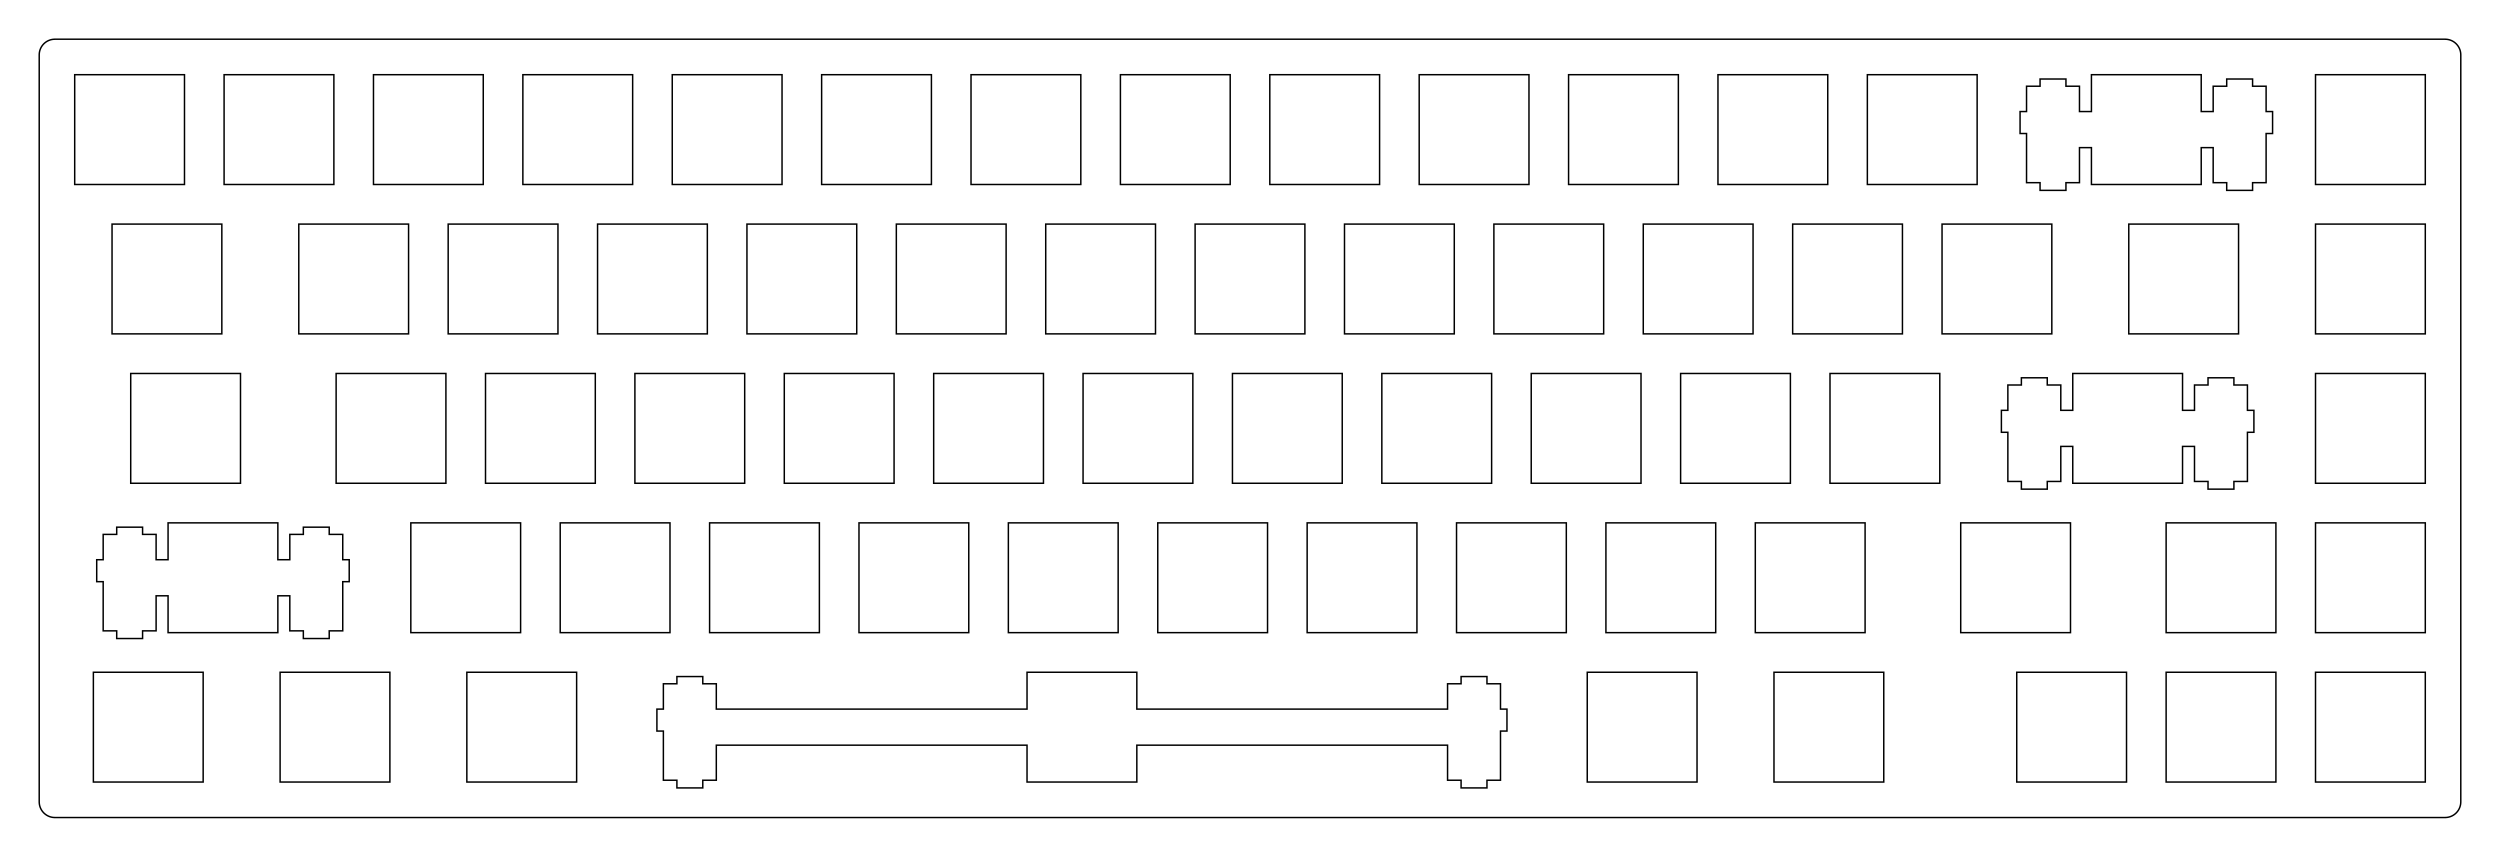 <?xml version="1.0"?>
<!-- Generated by SVGo -->
<svg width="318.802mm" height="109.251mm"
     viewBox="0.000 0.000 318.802 109.251"
     xmlns="http://www.w3.org/2000/svg" 
     xmlns:xlink="http://www.w3.org/1999/xlink">
<polygon points="311.802,5.001 311.958,5.007 312.114,5.025 312.268,5.056 312.420,5.098 312.567,5.153 312.709,5.218 312.846,5.295 312.977,5.382 313.100,5.480 313.216,5.586 313.322,5.702 313.420,5.825 313.507,5.956 313.584,6.093 313.649,6.235 313.704,6.382 313.746,6.534 313.777,6.688 313.795,6.844 313.802,7.001 313.802,102.251 313.795,102.408 313.777,102.564 313.746,102.718 313.704,102.870 313.649,103.017 313.584,103.159 313.507,103.296 313.420,103.427 313.322,103.550 313.216,103.666 313.100,103.772 312.977,103.870 312.846,103.957 312.709,104.034 312.567,104.099 312.420,104.154 312.268,104.196 312.114,104.227 311.958,104.245 311.802,104.251 7.001,104.251 6.844,104.245 6.688,104.227 6.534,104.196 6.382,104.154 6.235,104.099 6.093,104.034 5.956,103.957 5.825,103.870 5.702,103.772 5.586,103.666 5.480,103.550 5.382,103.427 5.295,103.296 5.218,103.159 5.153,103.017 5.098,102.870 5.056,102.718 5.025,102.564 5.007,102.408 5.000,102.252 5.001,7.001 5.007,6.844 5.025,6.688 5.056,6.534 5.098,6.382 5.153,6.235 5.218,6.093 5.295,5.956 5.382,5.825 5.480,5.702 5.586,5.586 5.702,5.480 5.825,5.382 5.956,5.295 6.093,5.218 6.235,5.153 6.382,5.098 6.534,5.056 6.688,5.025 6.844,5.007 7.001,5.000" style="fill:none;stroke-width:0.05mm;stroke:black"/>
<polygon points="130.968,85.726 130.968,90.426 91.344,90.426 91.344,87.196 89.619,87.196 89.619,86.275 86.319,86.275 86.319,87.196 84.594,87.196 84.594,90.426 83.769,90.426 83.769,93.226 84.594,93.226 84.594,99.495 86.319,99.495 86.319,100.476 89.619,100.476 89.619,99.495 91.344,99.495 91.344,95.025 130.968,95.025 130.968,99.726 144.969,99.726 144.969,95.025 184.594,95.025 184.594,99.495 186.319,99.495 186.319,100.476 189.619,100.476 189.619,99.495 191.344,99.495 191.344,93.226 192.169,93.226 192.169,90.426 191.344,90.426 191.344,87.196 189.619,87.196 189.619,86.275 186.319,86.275 186.319,87.196 184.594,87.196 184.594,90.426 144.969,90.426 144.969,85.726" style="fill:none;stroke-width:0.05mm;stroke:black"/>
<polygon points="11.907,85.726 11.907,99.726 25.907,99.726 25.907,85.726" style="fill:none;stroke-width:0.05mm;stroke:black"/>
<polygon points="35.719,85.726 35.719,99.726 49.719,99.726 49.719,85.726" style="fill:none;stroke-width:0.05mm;stroke:black"/>
<polygon points="59.532,85.726 59.532,99.726 73.532,99.726 73.532,85.726" style="fill:none;stroke-width:0.05mm;stroke:black"/>
<polygon points="202.407,85.726 202.407,99.726 216.407,99.726 216.407,85.726" style="fill:none;stroke-width:0.05mm;stroke:black"/>
<polygon points="226.219,85.726 226.219,99.726 240.219,99.726 240.219,85.726" style="fill:none;stroke-width:0.05mm;stroke:black"/>
<polygon points="257.176,85.726 257.176,99.726 271.176,99.726 271.176,85.726" style="fill:none;stroke-width:0.05mm;stroke:black"/>
<polygon points="276.226,85.726 276.226,99.726 290.226,99.726 290.226,85.726" style="fill:none;stroke-width:0.05mm;stroke:black"/>
<polygon points="295.276,85.726 295.276,99.726 309.276,99.726 309.276,85.726" style="fill:none;stroke-width:0.05mm;stroke:black"/>
<polygon points="21.432,66.676 21.432,71.376 19.907,71.376 19.907,68.146 18.182,68.146 18.182,67.226 14.882,67.226 14.882,68.146 13.157,68.146 13.157,71.376 12.332,71.376 12.332,74.176 13.157,74.176 13.157,80.446 14.882,80.446 14.882,81.426 18.182,81.426 18.182,80.446 19.907,80.446 19.907,75.976 21.432,75.976 21.432,80.676 35.432,80.676 35.432,75.976 36.957,75.976 36.957,80.446 38.682,80.446 38.682,81.426 41.982,81.426 41.982,80.446 43.707,80.446 43.707,74.176 44.532,74.176 44.532,71.376 43.707,71.376 43.707,68.146 41.982,68.146 41.982,67.226 38.682,67.226 38.682,68.146 36.957,68.146 36.957,71.376 35.432,71.376 35.432,66.676" style="fill:none;stroke-width:0.05mm;stroke:black"/>
<polygon points="52.388,66.676 52.388,80.676 66.388,80.676 66.388,66.676" style="fill:none;stroke-width:0.05mm;stroke:black"/>
<polygon points="71.438,66.676 71.438,80.676 85.438,80.676 85.438,66.676" style="fill:none;stroke-width:0.05mm;stroke:black"/>
<polygon points="90.488,66.676 90.488,80.676 104.488,80.676 104.488,66.676" style="fill:none;stroke-width:0.05mm;stroke:black"/>
<polygon points="109.538,66.676 109.538,80.676 123.538,80.676 123.538,66.676" style="fill:none;stroke-width:0.05mm;stroke:black"/>
<polygon points="128.587,66.676 128.587,80.676 142.588,80.676 142.588,66.676" style="fill:none;stroke-width:0.05mm;stroke:black"/>
<polygon points="147.638,66.676 147.638,80.676 161.638,80.676 161.638,66.676" style="fill:none;stroke-width:0.05mm;stroke:black"/>
<polygon points="166.688,66.676 166.688,80.676 180.688,80.676 180.688,66.676" style="fill:none;stroke-width:0.05mm;stroke:black"/>
<polygon points="185.738,66.676 185.738,80.676 199.738,80.676 199.738,66.676" style="fill:none;stroke-width:0.05mm;stroke:black"/>
<polygon points="204.788,66.676 204.788,80.676 218.788,80.676 218.788,66.676" style="fill:none;stroke-width:0.05mm;stroke:black"/>
<polygon points="223.838,66.676 223.838,80.676 237.838,80.676 237.838,66.676" style="fill:none;stroke-width:0.05mm;stroke:black"/>
<polygon points="250.032,66.676 250.032,80.676 264.032,80.676 264.032,66.676" style="fill:none;stroke-width:0.05mm;stroke:black"/>
<polygon points="276.226,66.676 276.226,80.676 290.226,80.676 290.226,66.676" style="fill:none;stroke-width:0.05mm;stroke:black"/>
<polygon points="295.276,66.676 295.276,80.676 309.276,80.676 309.276,66.676" style="fill:none;stroke-width:0.05mm;stroke:black"/>
<polygon points="264.319,47.626 264.319,52.326 262.794,52.326 262.794,49.096 261.068,49.096 261.068,48.176 257.768,48.176 257.768,49.096 256.044,49.096 256.044,52.326 255.219,52.326 255.219,55.126 256.044,55.126 256.044,61.395 257.768,61.395 257.768,62.376 261.068,62.376 261.068,61.395 262.794,61.395 262.794,56.926 264.319,56.926 264.319,61.626 278.319,61.626 278.319,56.926 279.844,56.926 279.844,61.395 281.569,61.395 281.569,62.376 284.869,62.376 284.869,61.395 286.594,61.395 286.594,55.126 287.419,55.126 287.419,52.326 286.594,52.326 286.594,49.096 284.869,49.096 284.869,48.176 281.569,48.176 281.569,49.096 279.844,49.096 279.844,52.326 278.319,52.326 278.319,47.626" style="fill:none;stroke-width:0.05mm;stroke:black"/>
<polygon points="16.669,47.626 16.669,61.626 30.669,61.626 30.669,47.626" style="fill:none;stroke-width:0.05mm;stroke:black"/>
<polygon points="42.863,47.626 42.863,61.626 56.863,61.626 56.863,47.626" style="fill:none;stroke-width:0.05mm;stroke:black"/>
<polygon points="61.913,47.626 61.913,61.626 75.913,61.626 75.913,47.626" style="fill:none;stroke-width:0.05mm;stroke:black"/>
<polygon points="80.963,47.626 80.963,61.626 94.963,61.626 94.963,47.626" style="fill:none;stroke-width:0.05mm;stroke:black"/>
<polygon points="100.013,47.626 100.013,61.626 114.013,61.626 114.013,47.626" style="fill:none;stroke-width:0.05mm;stroke:black"/>
<polygon points="119.063,47.626 119.063,61.626 133.063,61.626 133.063,47.626" style="fill:none;stroke-width:0.05mm;stroke:black"/>
<polygon points="138.113,47.626 138.113,61.626 152.113,61.626 152.113,47.626" style="fill:none;stroke-width:0.05mm;stroke:black"/>
<polygon points="157.163,47.626 157.163,61.626 171.163,61.626 171.163,47.626" style="fill:none;stroke-width:0.05mm;stroke:black"/>
<polygon points="176.213,47.626 176.213,61.626 190.213,61.626 190.213,47.626" style="fill:none;stroke-width:0.05mm;stroke:black"/>
<polygon points="195.263,47.626 195.263,61.626 209.263,61.626 209.263,47.626" style="fill:none;stroke-width:0.05mm;stroke:black"/>
<polygon points="214.313,47.626 214.313,61.626 228.313,61.626 228.313,47.626" style="fill:none;stroke-width:0.05mm;stroke:black"/>
<polygon points="233.363,47.626 233.363,61.626 247.363,61.626 247.363,47.626" style="fill:none;stroke-width:0.05mm;stroke:black"/>
<polygon points="295.276,47.626 295.276,61.626 309.276,61.626 309.276,47.626" style="fill:none;stroke-width:0.05mm;stroke:black"/>
<polygon points="14.288,28.576 14.288,42.576 28.288,42.576 28.288,28.576" style="fill:none;stroke-width:0.05mm;stroke:black"/>
<polygon points="38.101,28.576 38.101,42.576 52.101,42.576 52.101,28.576" style="fill:none;stroke-width:0.05mm;stroke:black"/>
<polygon points="57.151,28.576 57.151,42.576 71.151,42.576 71.151,28.576" style="fill:none;stroke-width:0.05mm;stroke:black"/>
<polygon points="76.201,28.576 76.201,42.576 90.201,42.576 90.201,28.576" style="fill:none;stroke-width:0.05mm;stroke:black"/>
<polygon points="95.251,28.576 95.251,42.576 109.251,42.576 109.251,28.576" style="fill:none;stroke-width:0.05mm;stroke:black"/>
<polygon points="114.301,28.576 114.301,42.576 128.301,42.576 128.301,28.576" style="fill:none;stroke-width:0.05mm;stroke:black"/>
<polygon points="133.351,28.576 133.351,42.576 147.351,42.576 147.351,28.576" style="fill:none;stroke-width:0.05mm;stroke:black"/>
<polygon points="152.401,28.576 152.401,42.576 166.401,42.576 166.401,28.576" style="fill:none;stroke-width:0.05mm;stroke:black"/>
<polygon points="171.451,28.576 171.451,42.576 185.451,42.576 185.451,28.576" style="fill:none;stroke-width:0.05mm;stroke:black"/>
<polygon points="190.501,28.576 190.501,42.576 204.501,42.576 204.501,28.576" style="fill:none;stroke-width:0.05mm;stroke:black"/>
<polygon points="209.551,28.576 209.551,42.576 223.551,42.576 223.551,28.576" style="fill:none;stroke-width:0.05mm;stroke:black"/>
<polygon points="228.601,28.576 228.601,42.576 242.601,42.576 242.601,28.576" style="fill:none;stroke-width:0.05mm;stroke:black"/>
<polygon points="247.651,28.576 247.651,42.576 261.650,42.576 261.650,28.576" style="fill:none;stroke-width:0.05mm;stroke:black"/>
<polygon points="271.463,28.576 271.463,42.576 285.463,42.576 285.463,28.576" style="fill:none;stroke-width:0.05mm;stroke:black"/>
<polygon points="295.276,28.576 295.276,42.576 309.276,42.576 309.276,28.576" style="fill:none;stroke-width:0.05mm;stroke:black"/>
<polygon points="266.701,9.525 266.701,14.225 265.176,14.225 265.176,10.995 263.451,10.995 263.451,10.076 260.150,10.076 260.150,10.995 258.426,10.995 258.426,14.225 257.601,14.225 257.601,17.026 258.426,17.026 258.426,23.295 260.150,23.295 260.150,24.276 263.451,24.276 263.451,23.295 265.176,23.295 265.176,18.826 266.701,18.826 266.701,23.526 280.701,23.526 280.701,18.826 282.226,18.826 282.226,23.295 283.951,23.295 283.951,24.276 287.251,24.276 287.251,23.295 288.976,23.295 288.976,17.026 289.801,17.026 289.801,14.225 288.976,14.225 288.976,10.995 287.251,10.995 287.251,10.076 283.951,10.076 283.951,10.995 282.226,10.995 282.226,14.225 280.701,14.225 280.701,9.525" style="fill:none;stroke-width:0.05mm;stroke:black"/>
<polygon points="9.525,9.525 9.525,23.526 23.526,23.526 23.526,9.525" style="fill:none;stroke-width:0.05mm;stroke:black"/>
<polygon points="28.576,9.525 28.576,23.526 42.576,23.526 42.576,9.525" style="fill:none;stroke-width:0.05mm;stroke:black"/>
<polygon points="47.626,9.525 47.626,23.526 61.626,23.526 61.626,9.525" style="fill:none;stroke-width:0.05mm;stroke:black"/>
<polygon points="66.676,9.525 66.676,23.526 80.676,23.526 80.676,9.525" style="fill:none;stroke-width:0.05mm;stroke:black"/>
<polygon points="85.726,9.525 85.726,23.526 99.726,23.526 99.726,9.525" style="fill:none;stroke-width:0.05mm;stroke:black"/>
<polygon points="104.775,9.525 104.775,23.526 118.775,23.526 118.775,9.525" style="fill:none;stroke-width:0.05mm;stroke:black"/>
<polygon points="123.825,9.525 123.825,23.526 137.826,23.526 137.826,9.525" style="fill:none;stroke-width:0.05mm;stroke:black"/>
<polygon points="142.876,9.525 142.876,23.526 156.876,23.526 156.876,9.525" style="fill:none;stroke-width:0.05mm;stroke:black"/>
<polygon points="161.926,9.525 161.926,23.526 175.926,23.526 175.926,9.525" style="fill:none;stroke-width:0.05mm;stroke:black"/>
<polygon points="180.976,9.525 180.976,23.526 194.976,23.526 194.976,9.525" style="fill:none;stroke-width:0.05mm;stroke:black"/>
<polygon points="200.026,9.525 200.026,23.526 214.026,23.526 214.026,9.525" style="fill:none;stroke-width:0.05mm;stroke:black"/>
<polygon points="219.076,9.525 219.076,23.526 233.076,23.526 233.076,9.525" style="fill:none;stroke-width:0.05mm;stroke:black"/>
<polygon points="238.126,9.525 238.126,23.526 252.126,23.526 252.126,9.525" style="fill:none;stroke-width:0.05mm;stroke:black"/>
<polygon points="295.276,9.525 295.276,23.526 309.276,23.526 309.276,9.525" style="fill:none;stroke-width:0.05mm;stroke:black"/>
</svg>
